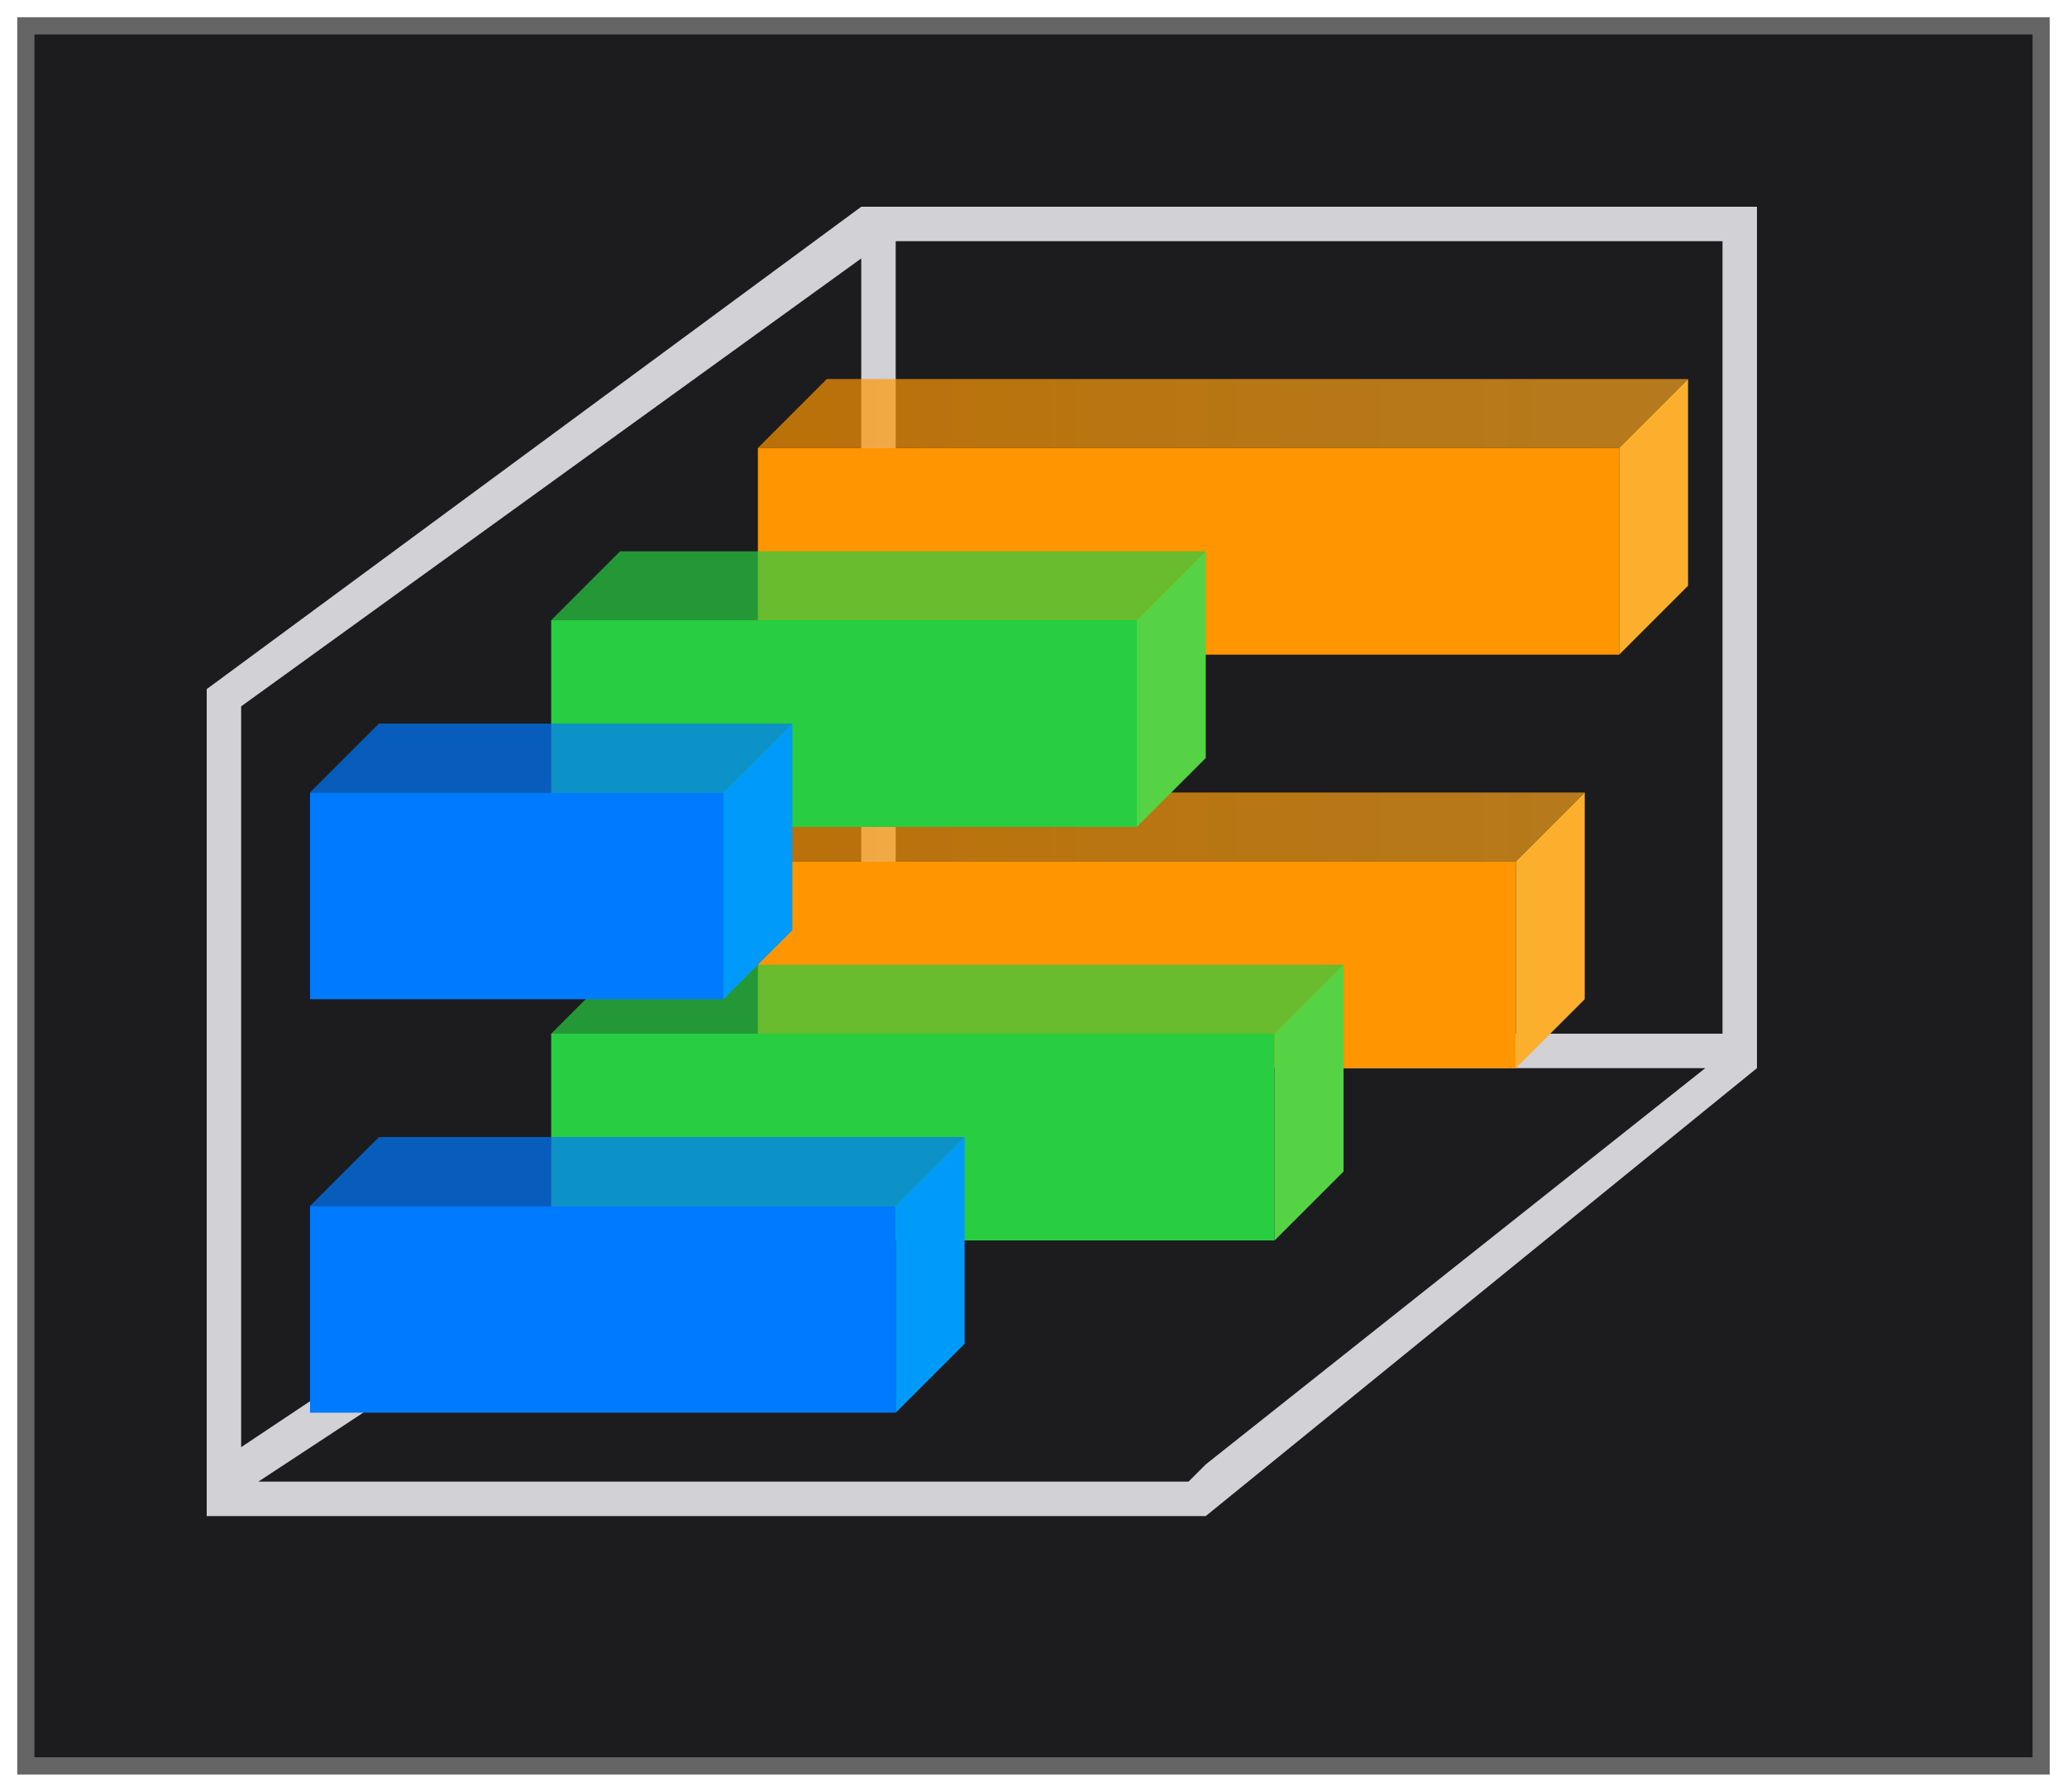 <svg height="52" viewBox="0 0 60 52" width="60" xmlns="http://www.w3.org/2000/svg" xmlns:xlink="http://www.w3.org/1999/xlink"><filter id="a" color-interpolation-filters="sRGB" height="1.052" width="1.045" x="-.022" y="-.026"><feGaussianBlur stdDeviation=".555"/></filter><linearGradient id="b" gradientUnits="userSpaceOnUse" x1="9" x2="49" y1="22" y2="22"><stop offset="0" stop-color="#ff9500"/><stop offset="1" stop-color="#fcaf2c" stop-opacity=".96"/></linearGradient><path d="m.5.5h59v51h-59z" fill="#656565" filter="url(#a)"/><path d="m1 1h58v50h-58z" fill="#1c1c1e"/><path d="m25 6-19 14v.5 22.5.5.5h1 26.5 1.5l16-13v-.5-.5-24zm1 1h24v23h-24zm-1 .5v22.5l-18 12v-21.5zm.5 23.5h24l-14.5 11.5-.5.5h-27l17.5-11.5z" fill="#d1d1d6"/><g transform="translate(13 4)"><path d="m9 21h22v6h-22z" fill="#ff9500"/><path d="m31 27 2-2v-6l-2 2z" fill="#fcaf2c"/><path d="m11 19h22l-2 2h-22z" fill="url(#b)" opacity=".7"/></g><g transform="translate(7 14)"><path d="m9 16h21v6h-21z" fill="#28cd41"/><path d="m30 22 2-2v-6l-2 2z" fill="#55d344"/><path d="m11 14h21l-2 2h-21z" fill="#28cd41" opacity=".7"/></g><g transform="translate(0 23)"><path d="m9 12h17v6h-17z" fill="#007aff"/><path d="m26 18 2-2v-6l-2 2z" fill="#009afa"/><path d="m11 10h17l-2 2h-17z" fill="#007aff" opacity=".7"/></g><g transform="translate(13 -8)"><path d="m9 21h25v6h-25z" fill="#ff9500"/><path d="m34 27 2-2v-6l-2 2z" fill="#fcaf2c"/><path d="m11 19h25l-2 2h-25z" fill="url(#b)" opacity=".7"/></g><g transform="translate(7 2)"><path d="m9 16h17v6h-17z" fill="#28cd41"/><path d="m26 22 2-2v-6l-2 2z" fill="#55d344"/><path d="m11 14h17l-2 2h-17z" fill="#28cd41" opacity=".7"/></g><g transform="translate(0 11)"><path d="m9 12h12v6h-12z" fill="#007aff"/><path d="m21 18 2-2v-6l-2 2z" fill="#009afa"/><path d="m11 10h12l-2 2h-12z" fill="#007aff" opacity=".7"/></g></svg>